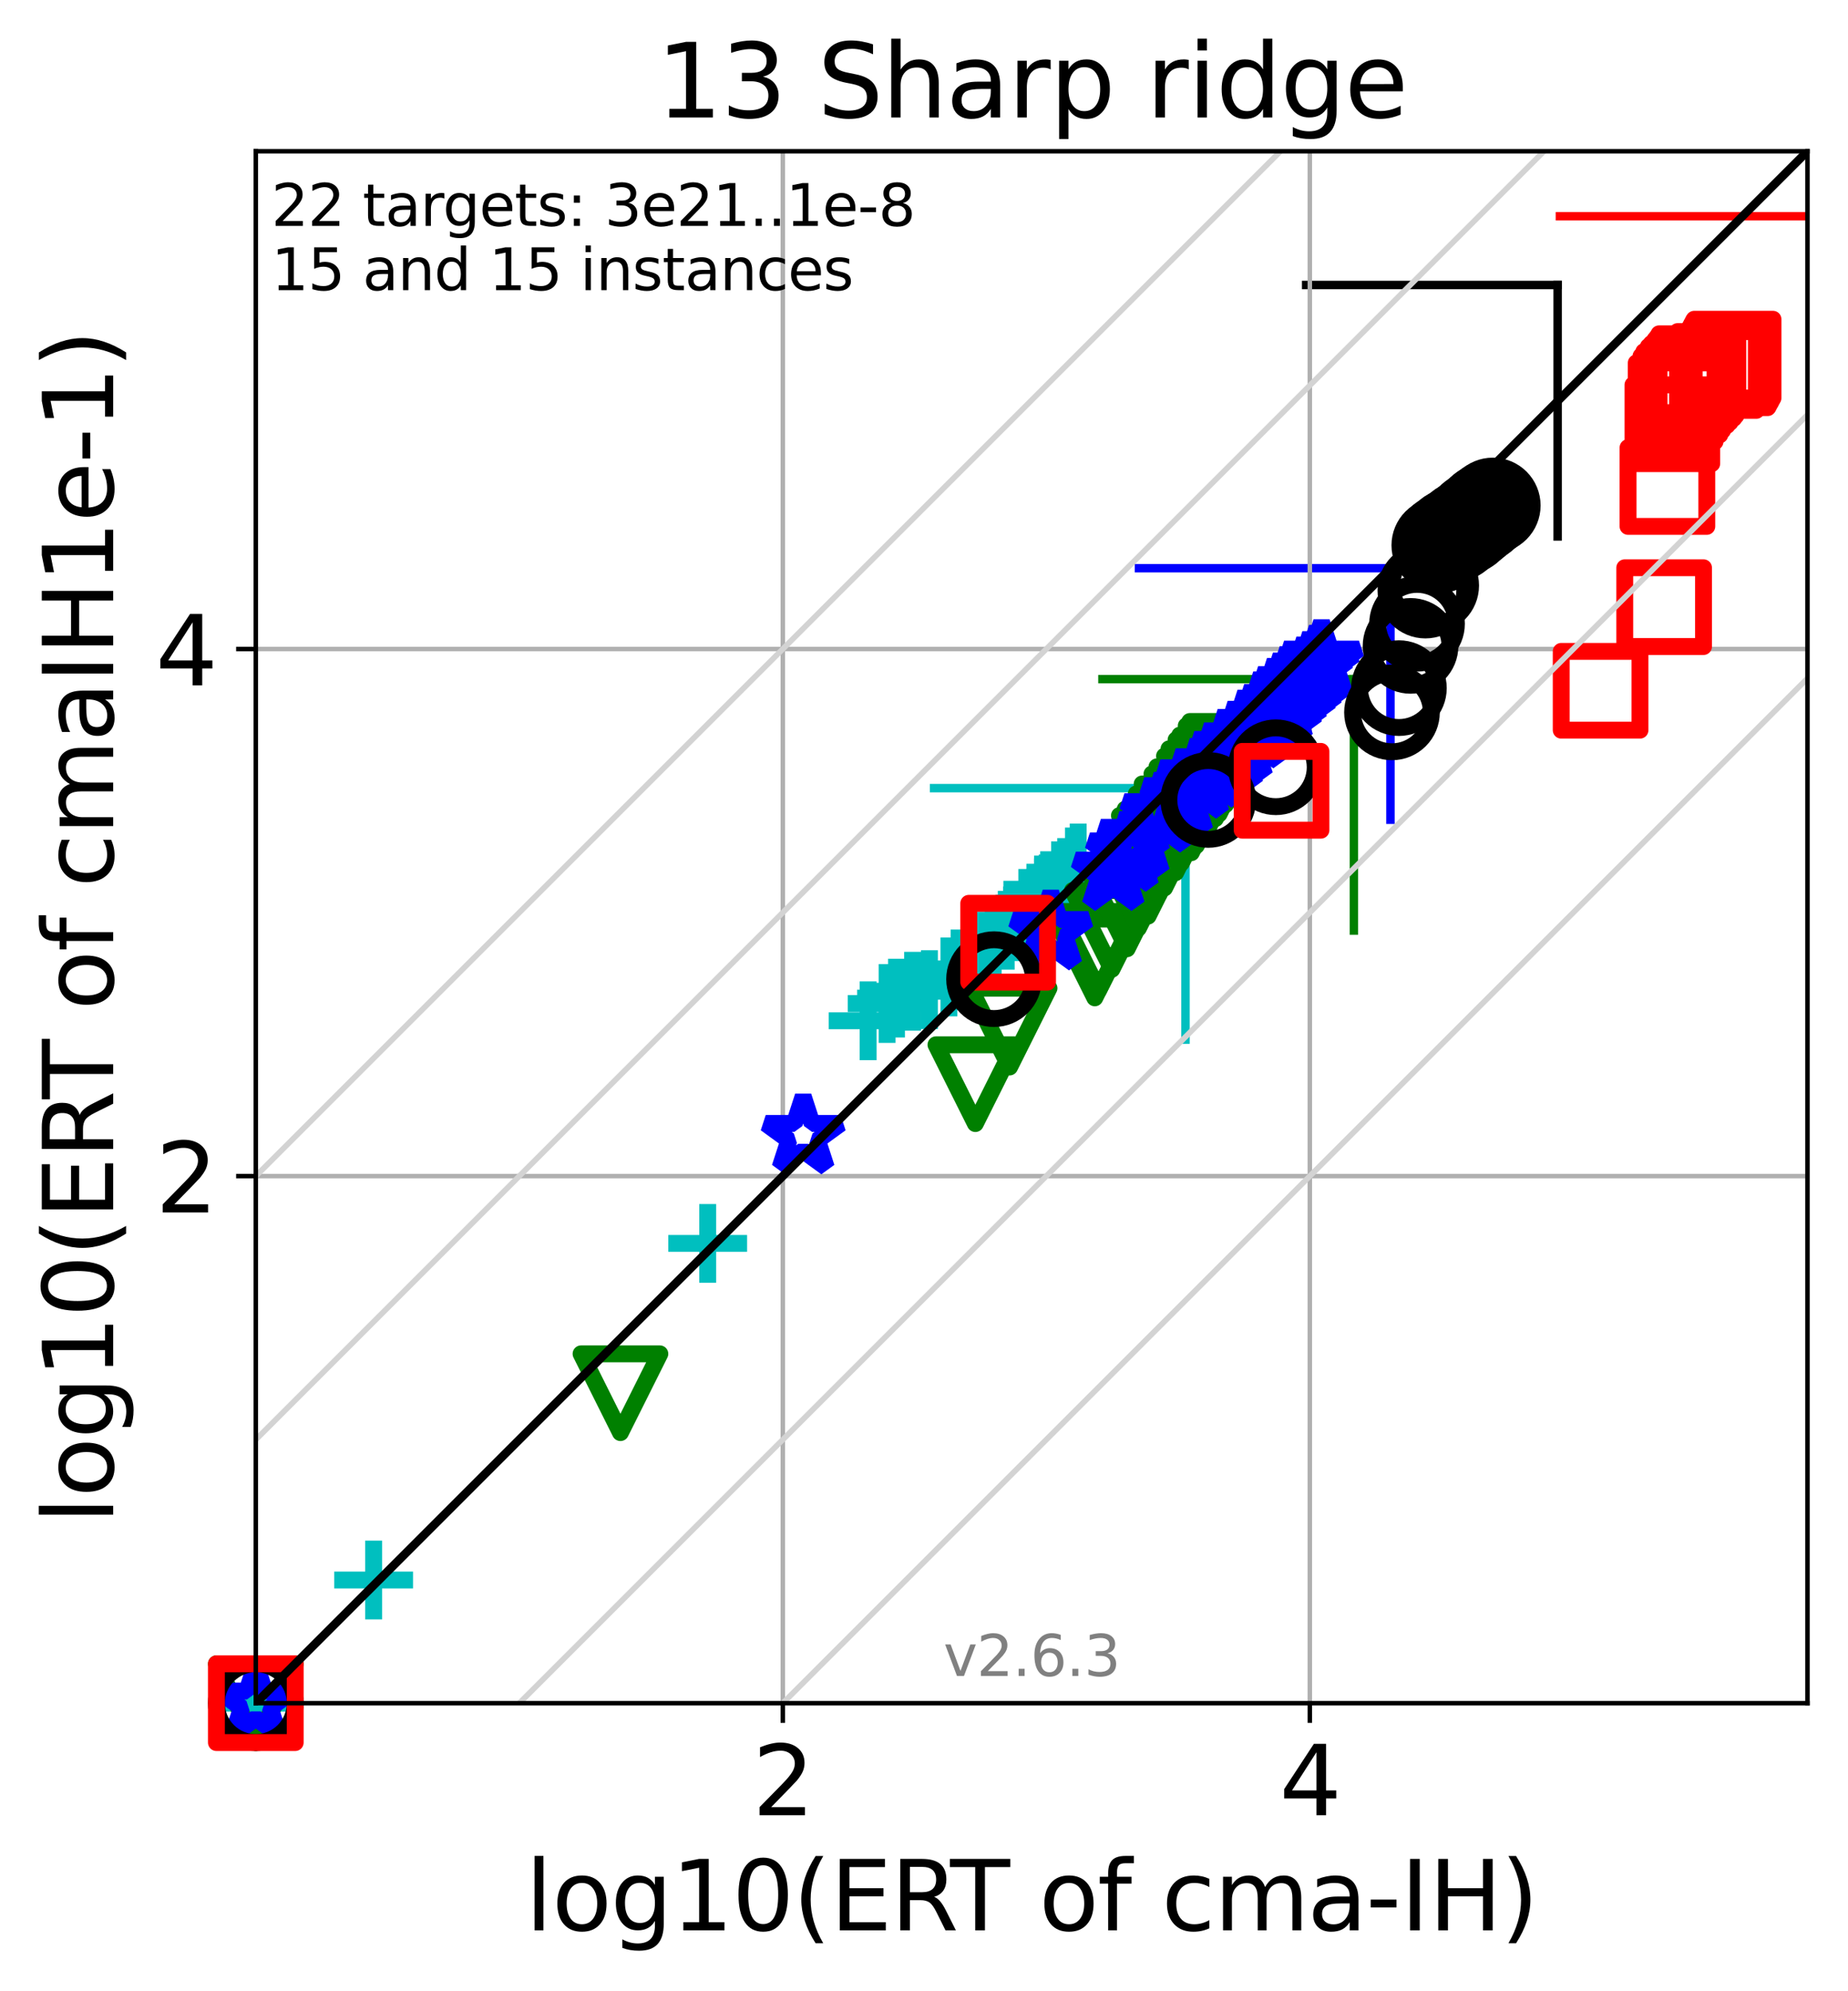 <?xml version="1.0" encoding="utf-8" standalone="no"?>
<!DOCTYPE svg PUBLIC "-//W3C//DTD SVG 1.1//EN"
  "http://www.w3.org/Graphics/SVG/1.1/DTD/svg11.dtd">
<svg height="353.783pt" version="1.1" viewBox="0 0 328.469 353.783" width="328.469pt" xmlns="http://www.w3.org/2000/svg" xmlns:xlink="http://www.w3.org/1999/xlink">
 <defs>
  <style type="text/css">*{stroke-linecap:butt;stroke-linejoin:round;}</style>
 </defs>
 <g id="figure_1">
  <g id="patch_1">
   <path d="M 0 353.783 
L 328.469 353.783 
L 328.469 0 
L 0 0 
z
" style="fill:#ffffff;"/>
  </g>
  <g id="axes_1">
   <g id="patch_2">
    <path d="M 45.469 302.677 
L 321.269 302.677 
L 321.269 26.877 
L 45.469 26.877 
z
" style="fill:#ffffff;"/>
   </g>
   <g id="line2d_1">
    <path clip-path="url(#paab6f1c6cb)" d="M 210.713 184.755 
L 210.713 140.062 
" style="fill:none;stroke:#00bfbf;stroke-linecap:square;stroke-width:1.5;"/>
   </g>
   <g id="line2d_2">
    <path clip-path="url(#paab6f1c6cb)" d="M 166.02 140.062 
L 210.713 140.062 
" style="fill:none;stroke:#00bfbf;stroke-linecap:square;stroke-width:1.5;"/>
   </g>
   <g id="line2d_3">
    <path clip-path="url(#paab6f1c6cb)" d="M 240.642 165.38 
L 240.642 120.687 
" style="fill:none;stroke:#008000;stroke-linecap:square;stroke-width:1.5;"/>
   </g>
   <g id="line2d_4">
    <path clip-path="url(#paab6f1c6cb)" d="M 195.949 120.687 
L 240.642 120.687 
" style="fill:none;stroke:#008000;stroke-linecap:square;stroke-width:1.5;"/>
   </g>
   <g id="line2d_5">
    <path clip-path="url(#paab6f1c6cb)" d="M 247.142 145.676 
L 247.142 100.983 
" style="fill:none;stroke:#0000ff;stroke-linecap:square;stroke-width:1.5;"/>
   </g>
   <g id="line2d_6">
    <path clip-path="url(#paab6f1c6cb)" d="M 202.449 100.983 
L 247.142 100.983 
" style="fill:none;stroke:#0000ff;stroke-linecap:square;stroke-width:1.5;"/>
   </g>
   <g id="line2d_7">
    <path clip-path="url(#paab6f1c6cb)" d="M 276.856 95.338 
L 276.856 50.645 
" style="fill:none;stroke:#000000;stroke-linecap:square;stroke-width:1.5;"/>
   </g>
   <g id="line2d_8">
    <path clip-path="url(#paab6f1c6cb)" d="M 232.163 50.645 
L 276.856 50.645 
" style="fill:none;stroke:#000000;stroke-linecap:square;stroke-width:1.5;"/>
   </g>
   <g id="line2d_9">
    <path clip-path="url(#paab6f1c6cb)" d="M 321.955 83.125 
L 321.955 38.432 
" style="fill:none;stroke:#ff0000;stroke-linecap:square;stroke-width:1.5;"/>
   </g>
   <g id="line2d_10">
    <path clip-path="url(#paab6f1c6cb)" d="M 277.262 38.432 
L 321.955 38.432 
" style="fill:none;stroke:#ff0000;stroke-linecap:square;stroke-width:1.5;"/>
   </g>
   <g id="matplotlib.axis_1">
    <g id="xtick_1">
     <g id="line2d_11">
      <path clip-path="url(#paab6f1c6cb)" d="M 139.141 302.677 
L 139.141 26.877 
" style="fill:none;stroke:#b0b0b0;stroke-linecap:square;stroke-width:0.8;"/>
     </g>
     <g id="line2d_12">
      <defs>
       <path d="M 0 0 
L 0 3.5 
" id="m8b2e1ff576" style="stroke:#000000;stroke-width:0.8;"/>
      </defs>
      <g>
       <use style="stroke:#000000;stroke-width:0.8;" x="139.141" xlink:href="#m8b2e1ff576" y="302.677"/>
      </g>
     </g>
     <g id="text_1">
      <!-- 2 -->
      <g transform="translate(133.733 322.595)scale(0.17 -0.17)">
       <defs>
        <path d="M 1228 531 
L 3431 531 
L 3431 0 
L 469 0 
L 469 531 
Q 828 903 1448 1529 
Q 2069 2156 2228 2338 
Q 2531 2678 2651 2914 
Q 2772 3150 2772 3378 
Q 2772 3750 2511 3984 
Q 2250 4219 1831 4219 
Q 1534 4219 1204 4116 
Q 875 4013 500 3803 
L 500 4441 
Q 881 4594 1212 4672 
Q 1544 4750 1819 4750 
Q 2544 4750 2975 4387 
Q 3406 4025 3406 3419 
Q 3406 3131 3298 2873 
Q 3191 2616 2906 2266 
Q 2828 2175 2409 1742 
Q 1991 1309 1228 531 
z
" id="DejaVuSans-32" transform="scale(0.016)"/>
       </defs>
       <use xlink:href="#DejaVuSans-32"/>
      </g>
     </g>
    </g>
    <g id="xtick_2">
     <g id="line2d_13">
      <path clip-path="url(#paab6f1c6cb)" d="M 232.813 302.677 
L 232.813 26.877 
" style="fill:none;stroke:#b0b0b0;stroke-linecap:square;stroke-width:0.8;"/>
     </g>
     <g id="line2d_14">
      <g>
       <use style="stroke:#000000;stroke-width:0.8;" x="232.813" xlink:href="#m8b2e1ff576" y="302.677"/>
      </g>
     </g>
     <g id="text_2">
      <!-- 4 -->
      <g transform="translate(227.405 322.595)scale(0.17 -0.17)">
       <defs>
        <path d="M 2419 4116 
L 825 1625 
L 2419 1625 
L 2419 4116 
z
M 2253 4666 
L 3047 4666 
L 3047 1625 
L 3713 1625 
L 3713 1100 
L 3047 1100 
L 3047 0 
L 2419 0 
L 2419 1100 
L 313 1100 
L 313 1709 
L 2253 4666 
z
" id="DejaVuSans-34" transform="scale(0.016)"/>
       </defs>
       <use xlink:href="#DejaVuSans-34"/>
      </g>
     </g>
    </g>
    <g id="text_3">
     <!-- log10(ERT of cma-IH) -->
     <g transform="translate(93.385 343.047)scale(0.17 -0.17)">
      <defs>
       <path d="M 603 4863 
L 1178 4863 
L 1178 0 
L 603 0 
L 603 4863 
z
" id="DejaVuSans-6c" transform="scale(0.016)"/>
       <path d="M 1959 3097 
Q 1497 3097 1228 2736 
Q 959 2375 959 1747 
Q 959 1119 1226 758 
Q 1494 397 1959 397 
Q 2419 397 2687 759 
Q 2956 1122 2956 1747 
Q 2956 2369 2687 2733 
Q 2419 3097 1959 3097 
z
M 1959 3584 
Q 2709 3584 3137 3096 
Q 3566 2609 3566 1747 
Q 3566 888 3137 398 
Q 2709 -91 1959 -91 
Q 1206 -91 779 398 
Q 353 888 353 1747 
Q 353 2609 779 3096 
Q 1206 3584 1959 3584 
z
" id="DejaVuSans-6f" transform="scale(0.016)"/>
       <path d="M 2906 1791 
Q 2906 2416 2648 2759 
Q 2391 3103 1925 3103 
Q 1463 3103 1205 2759 
Q 947 2416 947 1791 
Q 947 1169 1205 825 
Q 1463 481 1925 481 
Q 2391 481 2648 825 
Q 2906 1169 2906 1791 
z
M 3481 434 
Q 3481 -459 3084 -895 
Q 2688 -1331 1869 -1331 
Q 1566 -1331 1297 -1286 
Q 1028 -1241 775 -1147 
L 775 -588 
Q 1028 -725 1275 -790 
Q 1522 -856 1778 -856 
Q 2344 -856 2625 -561 
Q 2906 -266 2906 331 
L 2906 616 
Q 2728 306 2450 153 
Q 2172 0 1784 0 
Q 1141 0 747 490 
Q 353 981 353 1791 
Q 353 2603 747 3093 
Q 1141 3584 1784 3584 
Q 2172 3584 2450 3431 
Q 2728 3278 2906 2969 
L 2906 3500 
L 3481 3500 
L 3481 434 
z
" id="DejaVuSans-67" transform="scale(0.016)"/>
       <path d="M 794 531 
L 1825 531 
L 1825 4091 
L 703 3866 
L 703 4441 
L 1819 4666 
L 2450 4666 
L 2450 531 
L 3481 531 
L 3481 0 
L 794 0 
L 794 531 
z
" id="DejaVuSans-31" transform="scale(0.016)"/>
       <path d="M 2034 4250 
Q 1547 4250 1301 3770 
Q 1056 3291 1056 2328 
Q 1056 1369 1301 889 
Q 1547 409 2034 409 
Q 2525 409 2770 889 
Q 3016 1369 3016 2328 
Q 3016 3291 2770 3770 
Q 2525 4250 2034 4250 
z
M 2034 4750 
Q 2819 4750 3233 4129 
Q 3647 3509 3647 2328 
Q 3647 1150 3233 529 
Q 2819 -91 2034 -91 
Q 1250 -91 836 529 
Q 422 1150 422 2328 
Q 422 3509 836 4129 
Q 1250 4750 2034 4750 
z
" id="DejaVuSans-30" transform="scale(0.016)"/>
       <path d="M 1984 4856 
Q 1566 4138 1362 3434 
Q 1159 2731 1159 2009 
Q 1159 1288 1364 580 
Q 1569 -128 1984 -844 
L 1484 -844 
Q 1016 -109 783 600 
Q 550 1309 550 2009 
Q 550 2706 781 3412 
Q 1013 4119 1484 4856 
L 1984 4856 
z
" id="DejaVuSans-28" transform="scale(0.016)"/>
       <path d="M 628 4666 
L 3578 4666 
L 3578 4134 
L 1259 4134 
L 1259 2753 
L 3481 2753 
L 3481 2222 
L 1259 2222 
L 1259 531 
L 3634 531 
L 3634 0 
L 628 0 
L 628 4666 
z
" id="DejaVuSans-45" transform="scale(0.016)"/>
       <path d="M 2841 2188 
Q 3044 2119 3236 1894 
Q 3428 1669 3622 1275 
L 4263 0 
L 3584 0 
L 2988 1197 
Q 2756 1666 2539 1819 
Q 2322 1972 1947 1972 
L 1259 1972 
L 1259 0 
L 628 0 
L 628 4666 
L 2053 4666 
Q 2853 4666 3247 4331 
Q 3641 3997 3641 3322 
Q 3641 2881 3436 2590 
Q 3231 2300 2841 2188 
z
M 1259 4147 
L 1259 2491 
L 2053 2491 
Q 2509 2491 2742 2702 
Q 2975 2913 2975 3322 
Q 2975 3731 2742 3939 
Q 2509 4147 2053 4147 
L 1259 4147 
z
" id="DejaVuSans-52" transform="scale(0.016)"/>
       <path d="M -19 4666 
L 3928 4666 
L 3928 4134 
L 2272 4134 
L 2272 0 
L 1638 0 
L 1638 4134 
L -19 4134 
L -19 4666 
z
" id="DejaVuSans-54" transform="scale(0.016)"/>
       <path id="DejaVuSans-20" transform="scale(0.016)"/>
       <path d="M 2375 4863 
L 2375 4384 
L 1825 4384 
Q 1516 4384 1395 4259 
Q 1275 4134 1275 3809 
L 1275 3500 
L 2222 3500 
L 2222 3053 
L 1275 3053 
L 1275 0 
L 697 0 
L 697 3053 
L 147 3053 
L 147 3500 
L 697 3500 
L 697 3744 
Q 697 4328 969 4595 
Q 1241 4863 1831 4863 
L 2375 4863 
z
" id="DejaVuSans-66" transform="scale(0.016)"/>
       <path d="M 3122 3366 
L 3122 2828 
Q 2878 2963 2633 3030 
Q 2388 3097 2138 3097 
Q 1578 3097 1268 2742 
Q 959 2388 959 1747 
Q 959 1106 1268 751 
Q 1578 397 2138 397 
Q 2388 397 2633 464 
Q 2878 531 3122 666 
L 3122 134 
Q 2881 22 2623 -34 
Q 2366 -91 2075 -91 
Q 1284 -91 818 406 
Q 353 903 353 1747 
Q 353 2603 823 3093 
Q 1294 3584 2113 3584 
Q 2378 3584 2631 3529 
Q 2884 3475 3122 3366 
z
" id="DejaVuSans-63" transform="scale(0.016)"/>
       <path d="M 3328 2828 
Q 3544 3216 3844 3400 
Q 4144 3584 4550 3584 
Q 5097 3584 5394 3201 
Q 5691 2819 5691 2113 
L 5691 0 
L 5113 0 
L 5113 2094 
Q 5113 2597 4934 2840 
Q 4756 3084 4391 3084 
Q 3944 3084 3684 2787 
Q 3425 2491 3425 1978 
L 3425 0 
L 2847 0 
L 2847 2094 
Q 2847 2600 2669 2842 
Q 2491 3084 2119 3084 
Q 1678 3084 1418 2786 
Q 1159 2488 1159 1978 
L 1159 0 
L 581 0 
L 581 3500 
L 1159 3500 
L 1159 2956 
Q 1356 3278 1631 3431 
Q 1906 3584 2284 3584 
Q 2666 3584 2933 3390 
Q 3200 3197 3328 2828 
z
" id="DejaVuSans-6d" transform="scale(0.016)"/>
       <path d="M 2194 1759 
Q 1497 1759 1228 1600 
Q 959 1441 959 1056 
Q 959 750 1161 570 
Q 1363 391 1709 391 
Q 2188 391 2477 730 
Q 2766 1069 2766 1631 
L 2766 1759 
L 2194 1759 
z
M 3341 1997 
L 3341 0 
L 2766 0 
L 2766 531 
Q 2569 213 2275 61 
Q 1981 -91 1556 -91 
Q 1019 -91 701 211 
Q 384 513 384 1019 
Q 384 1609 779 1909 
Q 1175 2209 1959 2209 
L 2766 2209 
L 2766 2266 
Q 2766 2663 2505 2880 
Q 2244 3097 1772 3097 
Q 1472 3097 1187 3025 
Q 903 2953 641 2809 
L 641 3341 
Q 956 3463 1253 3523 
Q 1550 3584 1831 3584 
Q 2591 3584 2966 3190 
Q 3341 2797 3341 1997 
z
" id="DejaVuSans-61" transform="scale(0.016)"/>
       <path d="M 313 2009 
L 1997 2009 
L 1997 1497 
L 313 1497 
L 313 2009 
z
" id="DejaVuSans-2d" transform="scale(0.016)"/>
       <path d="M 628 4666 
L 1259 4666 
L 1259 0 
L 628 0 
L 628 4666 
z
" id="DejaVuSans-49" transform="scale(0.016)"/>
       <path d="M 628 4666 
L 1259 4666 
L 1259 2753 
L 3553 2753 
L 3553 4666 
L 4184 4666 
L 4184 0 
L 3553 0 
L 3553 2222 
L 1259 2222 
L 1259 0 
L 628 0 
L 628 4666 
z
" id="DejaVuSans-48" transform="scale(0.016)"/>
       <path d="M 513 4856 
L 1013 4856 
Q 1481 4119 1714 3412 
Q 1947 2706 1947 2009 
Q 1947 1309 1714 600 
Q 1481 -109 1013 -844 
L 513 -844 
Q 928 -128 1133 580 
Q 1338 1288 1338 2009 
Q 1338 2731 1133 3434 
Q 928 4138 513 4856 
z
" id="DejaVuSans-29" transform="scale(0.016)"/>
      </defs>
      <use xlink:href="#DejaVuSans-6c"/>
      <use x="27.783" xlink:href="#DejaVuSans-6f"/>
      <use x="88.965" xlink:href="#DejaVuSans-67"/>
      <use x="152.441" xlink:href="#DejaVuSans-31"/>
      <use x="216.064" xlink:href="#DejaVuSans-30"/>
      <use x="279.688" xlink:href="#DejaVuSans-28"/>
      <use x="318.701" xlink:href="#DejaVuSans-45"/>
      <use x="381.885" xlink:href="#DejaVuSans-52"/>
      <use x="444.117" xlink:href="#DejaVuSans-54"/>
      <use x="505.201" xlink:href="#DejaVuSans-20"/>
      <use x="536.988" xlink:href="#DejaVuSans-6f"/>
      <use x="598.17" xlink:href="#DejaVuSans-66"/>
      <use x="633.375" xlink:href="#DejaVuSans-20"/>
      <use x="665.162" xlink:href="#DejaVuSans-63"/>
      <use x="720.143" xlink:href="#DejaVuSans-6d"/>
      <use x="817.555" xlink:href="#DejaVuSans-61"/>
      <use x="878.834" xlink:href="#DejaVuSans-2d"/>
      <use x="914.918" xlink:href="#DejaVuSans-49"/>
      <use x="944.41" xlink:href="#DejaVuSans-48"/>
      <use x="1019.605" xlink:href="#DejaVuSans-29"/>
     </g>
    </g>
   </g>
   <g id="matplotlib.axis_2">
    <g id="ytick_1">
     <g id="line2d_15">
      <path clip-path="url(#paab6f1c6cb)" d="M 45.469 209.005 
L 321.269 209.005 
" style="fill:none;stroke:#b0b0b0;stroke-linecap:square;stroke-width:0.8;"/>
     </g>
     <g id="line2d_16">
      <defs>
       <path d="M 0 0 
L -3.5 0 
" id="m84240683ab" style="stroke:#000000;stroke-width:0.8;"/>
      </defs>
      <g>
       <use style="stroke:#000000;stroke-width:0.8;" x="45.469" xlink:href="#m84240683ab" y="209.005"/>
      </g>
     </g>
     <g id="text_4">
      <!-- 2 -->
      <g transform="translate(27.653 215.464)scale(0.17 -0.17)">
       <use xlink:href="#DejaVuSans-32"/>
      </g>
     </g>
    </g>
    <g id="ytick_2">
     <g id="line2d_17">
      <path clip-path="url(#paab6f1c6cb)" d="M 45.469 115.334 
L 321.269 115.334 
" style="fill:none;stroke:#b0b0b0;stroke-linecap:square;stroke-width:0.8;"/>
     </g>
     <g id="line2d_18">
      <g>
       <use style="stroke:#000000;stroke-width:0.8;" x="45.469" xlink:href="#m84240683ab" y="115.334"/>
      </g>
     </g>
     <g id="text_5">
      <!-- 4 -->
      <g transform="translate(27.653 121.792)scale(0.17 -0.17)">
       <use xlink:href="#DejaVuSans-34"/>
      </g>
     </g>
    </g>
    <g id="text_6">
     <!-- log10(ERT of cmaIH1e-1) -->
     <g transform="translate(20.117 270.808)rotate(-90)scale(0.17 -0.17)">
      <defs>
       <path d="M 3597 1894 
L 3597 1613 
L 953 1613 
Q 991 1019 1311 708 
Q 1631 397 2203 397 
Q 2534 397 2845 478 
Q 3156 559 3463 722 
L 3463 178 
Q 3153 47 2828 -22 
Q 2503 -91 2169 -91 
Q 1331 -91 842 396 
Q 353 884 353 1716 
Q 353 2575 817 3079 
Q 1281 3584 2069 3584 
Q 2775 3584 3186 3129 
Q 3597 2675 3597 1894 
z
M 3022 2063 
Q 3016 2534 2758 2815 
Q 2500 3097 2075 3097 
Q 1594 3097 1305 2825 
Q 1016 2553 972 2059 
L 3022 2063 
z
" id="DejaVuSans-65" transform="scale(0.016)"/>
      </defs>
      <use xlink:href="#DejaVuSans-6c"/>
      <use x="27.783" xlink:href="#DejaVuSans-6f"/>
      <use x="88.965" xlink:href="#DejaVuSans-67"/>
      <use x="152.441" xlink:href="#DejaVuSans-31"/>
      <use x="216.064" xlink:href="#DejaVuSans-30"/>
      <use x="279.688" xlink:href="#DejaVuSans-28"/>
      <use x="318.701" xlink:href="#DejaVuSans-45"/>
      <use x="381.885" xlink:href="#DejaVuSans-52"/>
      <use x="444.117" xlink:href="#DejaVuSans-54"/>
      <use x="505.201" xlink:href="#DejaVuSans-20"/>
      <use x="536.988" xlink:href="#DejaVuSans-6f"/>
      <use x="598.17" xlink:href="#DejaVuSans-66"/>
      <use x="633.375" xlink:href="#DejaVuSans-20"/>
      <use x="665.162" xlink:href="#DejaVuSans-63"/>
      <use x="720.143" xlink:href="#DejaVuSans-6d"/>
      <use x="817.555" xlink:href="#DejaVuSans-61"/>
      <use x="878.834" xlink:href="#DejaVuSans-49"/>
      <use x="908.326" xlink:href="#DejaVuSans-48"/>
      <use x="983.521" xlink:href="#DejaVuSans-31"/>
      <use x="1047.145" xlink:href="#DejaVuSans-65"/>
      <use x="1108.668" xlink:href="#DejaVuSans-2d"/>
      <use x="1144.752" xlink:href="#DejaVuSans-31"/>
      <use x="1208.375" xlink:href="#DejaVuSans-29"/>
     </g>
    </g>
   </g>
   <g id="line2d_19">
    <defs>
     <path d="M -7 0 
L 7 0 
M 0 7 
L 0 -7 
" id="mc65f9c6d93" style="stroke:#00bfbf;stroke-width:3;"/>
    </defs>
    <g>
     <use style="fill-opacity:0;stroke:#00bfbf;stroke-width:3;" x="45.469" xlink:href="#mc65f9c6d93" y="302.677"/>
     <use style="fill-opacity:0;stroke:#00bfbf;stroke-width:3;" x="66.412" xlink:href="#mc65f9c6d93" y="280.788"/>
     <use style="fill-opacity:0;stroke:#00bfbf;stroke-width:3;" x="125.787" xlink:href="#mc65f9c6d93" y="220.969"/>
     <use style="fill-opacity:0;stroke:#00bfbf;stroke-width:3;" x="154.303" xlink:href="#mc65f9c6d93" y="181.406"/>
     <use style="fill-opacity:0;stroke:#00bfbf;stroke-width:3;" x="157.675" xlink:href="#mc65f9c6d93" y="178.339"/>
     <use style="fill-opacity:0;stroke:#00bfbf;stroke-width:3;" x="159.349" xlink:href="#mc65f9c6d93" y="177.38"/>
     <use style="fill-opacity:0;stroke:#00bfbf;stroke-width:3;" x="162.207" xlink:href="#mc65f9c6d93" y="176.16"/>
     <use style="fill-opacity:0;stroke:#00bfbf;stroke-width:3;" x="165.2" xlink:href="#mc65f9c6d93" y="175.871"/>
     <use style="fill-opacity:0;stroke:#00bfbf;stroke-width:3;" x="168.664" xlink:href="#mc65f9c6d93" y="173.61"/>
     <use style="fill-opacity:0;stroke:#00bfbf;stroke-width:3;" x="170.474" xlink:href="#mc65f9c6d93" y="172.188"/>
     <use style="fill-opacity:0;stroke:#00bfbf;stroke-width:3;" x="174.838" xlink:href="#mc65f9c6d93" y="169.287"/>
     <use style="fill-opacity:0;stroke:#00bfbf;stroke-width:3;" x="176.533" xlink:href="#mc65f9c6d93" y="167.761"/>
     <use style="fill-opacity:0;stroke:#00bfbf;stroke-width:3;" x="178.849" xlink:href="#mc65f9c6d93" y="165.315"/>
     <use style="fill-opacity:0;stroke:#00bfbf;stroke-width:3;" x="179.847" xlink:href="#mc65f9c6d93" y="163.534"/>
     <use style="fill-opacity:0;stroke:#00bfbf;stroke-width:3;" x="182.504" xlink:href="#mc65f9c6d93" y="161.437"/>
     <use style="fill-opacity:0;stroke:#00bfbf;stroke-width:3;" x="183.937" xlink:href="#mc65f9c6d93" y="160.505"/>
     <use style="fill-opacity:0;stroke:#00bfbf;stroke-width:3;" x="185.298" xlink:href="#mc65f9c6d93" y="159.051"/>
     <use style="fill-opacity:0;stroke:#00bfbf;stroke-width:3;" x="186.39" xlink:href="#mc65f9c6d93" y="158.283"/>
     <use style="fill-opacity:0;stroke:#00bfbf;stroke-width:3;" x="188.336" xlink:href="#mc65f9c6d93" y="156.53"/>
     <use style="fill-opacity:0;stroke:#00bfbf;stroke-width:3;" x="189.416" xlink:href="#mc65f9c6d93" y="155.938"/>
     <use style="fill-opacity:0;stroke:#00bfbf;stroke-width:3;" x="190.792" xlink:href="#mc65f9c6d93" y="154.063"/>
     <use style="fill-opacity:0;stroke:#00bfbf;stroke-width:3;" x="191.641" xlink:href="#mc65f9c6d93" y="153.353"/>
    </g>
   </g>
   <g id="line2d_20">
    <defs>
     <path d="M -0 7 
L 7 -7 
L -7 -7 
z
" id="mb32fcd073c" style="stroke:#008000;stroke-linejoin:miter;stroke-width:3;"/>
    </defs>
    <g>
     <use style="fill-opacity:0;stroke:#008000;stroke-linejoin:miter;stroke-width:3;" x="45.469" xlink:href="#mb32fcd073c" y="302.677"/>
     <use style="fill-opacity:0;stroke:#008000;stroke-linejoin:miter;stroke-width:3;" x="110.281" xlink:href="#mb32fcd073c" y="247.594"/>
     <use style="fill-opacity:0;stroke:#008000;stroke-linejoin:miter;stroke-width:3;" x="173.363" xlink:href="#mb32fcd073c" y="192.674"/>
     <use style="fill-opacity:0;stroke:#008000;stroke-linejoin:miter;stroke-width:3;" x="179.451" xlink:href="#mb32fcd073c" y="182.618"/>
     <use style="fill-opacity:0;stroke:#008000;stroke-linejoin:miter;stroke-width:3;" x="194.592" xlink:href="#mb32fcd073c" y="170.332"/>
     <use style="fill-opacity:0;stroke:#008000;stroke-linejoin:miter;stroke-width:3;" x="195.267" xlink:href="#mb32fcd073c" y="168.984"/>
     <use style="fill-opacity:0;stroke:#008000;stroke-linejoin:miter;stroke-width:3;" x="197.629" xlink:href="#mb32fcd073c" y="165.261"/>
     <use style="fill-opacity:0;stroke:#008000;stroke-linejoin:miter;stroke-width:3;" x="200.342" xlink:href="#mb32fcd073c" y="161.605"/>
     <use style="fill-opacity:0;stroke:#008000;stroke-linejoin:miter;stroke-width:3;" x="202.342" xlink:href="#mb32fcd073c" y="157.952"/>
     <use style="fill-opacity:0;stroke:#008000;stroke-linejoin:miter;stroke-width:3;" x="204.067" xlink:href="#mb32fcd073c" y="155.805"/>
     <use style="fill-opacity:0;stroke:#008000;stroke-linejoin:miter;stroke-width:3;" x="205.972" xlink:href="#mb32fcd073c" y="151.937"/>
     <use style="fill-opacity:0;stroke:#008000;stroke-linejoin:miter;stroke-width:3;" x="206.989" xlink:href="#mb32fcd073c" y="150.807"/>
     <use style="fill-opacity:0;stroke:#008000;stroke-linejoin:miter;stroke-width:3;" x="208.958" xlink:href="#mb32fcd073c" y="148.092"/>
     <use style="fill-opacity:0;stroke:#008000;stroke-linejoin:miter;stroke-width:3;" x="210.009" xlink:href="#mb32fcd073c" y="146.321"/>
     <use style="fill-opacity:0;stroke:#008000;stroke-linejoin:miter;stroke-width:3;" x="211.755" xlink:href="#mb32fcd073c" y="144.536"/>
     <use style="fill-opacity:0;stroke:#008000;stroke-linejoin:miter;stroke-width:3;" x="212.644" xlink:href="#mb32fcd073c" y="143.271"/>
     <use style="fill-opacity:0;stroke:#008000;stroke-linejoin:miter;stroke-width:3;" x="213.985" xlink:href="#mb32fcd073c" y="141.365"/>
     <use style="fill-opacity:0;stroke:#008000;stroke-linejoin:miter;stroke-width:3;" x="214.78" xlink:href="#mb32fcd073c" y="140.08"/>
     <use style="fill-opacity:0;stroke:#008000;stroke-linejoin:miter;stroke-width:3;" x="216.036" xlink:href="#mb32fcd073c" y="138.479"/>
     <use style="fill-opacity:0;stroke:#008000;stroke-linejoin:miter;stroke-width:3;" x="216.695" xlink:href="#mb32fcd073c" y="137.649"/>
     <use style="fill-opacity:0;stroke:#008000;stroke-linejoin:miter;stroke-width:3;" x="217.845" xlink:href="#mb32fcd073c" y="135.991"/>
     <use style="fill-opacity:0;stroke:#008000;stroke-linejoin:miter;stroke-width:3;" x="218.479" xlink:href="#mb32fcd073c" y="135.221"/>
    </g>
   </g>
   <g id="line2d_21">
    <defs>
     <path d="M 0 -7 
L -1.572 -2.163 
L -6.657 -2.163 
L -2.543 0.826 
L -4.114 5.663 
L -0 2.674 
L 4.114 5.663 
L 2.543 0.826 
L 6.657 -2.163 
L 1.572 -2.163 
z
" id="me532061927" style="stroke:#0000ff;stroke-linejoin:bevel;stroke-width:3;"/>
    </defs>
    <g>
     <use style="fill-opacity:0;stroke:#0000ff;stroke-linejoin:bevel;stroke-width:3;" x="45.469" xlink:href="#me532061927" y="302.677"/>
     <use style="fill-opacity:0;stroke:#0000ff;stroke-linejoin:bevel;stroke-width:3;" x="142.759" xlink:href="#me532061927" y="201.816"/>
     <use style="fill-opacity:0;stroke:#0000ff;stroke-linejoin:bevel;stroke-width:3;" x="186.767" xlink:href="#me532061927" y="165.576"/>
     <use style="fill-opacity:0;stroke:#0000ff;stroke-linejoin:bevel;stroke-width:3;" x="197.885" xlink:href="#me532061927" y="155.017"/>
     <use style="fill-opacity:0;stroke:#0000ff;stroke-linejoin:bevel;stroke-width:3;" x="200.394" xlink:href="#me532061927" y="151.602"/>
     <use style="fill-opacity:0;stroke:#0000ff;stroke-linejoin:bevel;stroke-width:3;" x="202.334" xlink:href="#me532061927" y="149.184"/>
     <use style="fill-opacity:0;stroke:#0000ff;stroke-linejoin:bevel;stroke-width:3;" x="206.52" xlink:href="#me532061927" y="144.637"/>
     <use style="fill-opacity:0;stroke:#0000ff;stroke-linejoin:bevel;stroke-width:3;" x="210.054" xlink:href="#me532061927" y="141.789"/>
     <use style="fill-opacity:0;stroke:#0000ff;stroke-linejoin:bevel;stroke-width:3;" x="212.914" xlink:href="#me532061927" y="138.617"/>
     <use style="fill-opacity:0;stroke:#0000ff;stroke-linejoin:bevel;stroke-width:3;" x="215.631" xlink:href="#me532061927" y="136.646"/>
     <use style="fill-opacity:0;stroke:#0000ff;stroke-linejoin:bevel;stroke-width:3;" x="218.945" xlink:href="#me532061927" y="133.56"/>
     <use style="fill-opacity:0;stroke:#0000ff;stroke-linejoin:bevel;stroke-width:3;" x="220.672" xlink:href="#me532061927" y="132.058"/>
     <use style="fill-opacity:0;stroke:#0000ff;stroke-linejoin:bevel;stroke-width:3;" x="223.088" xlink:href="#me532061927" y="129.667"/>
     <use style="fill-opacity:0;stroke:#0000ff;stroke-linejoin:bevel;stroke-width:3;" x="224.867" xlink:href="#me532061927" y="128.206"/>
     <use style="fill-opacity:0;stroke:#0000ff;stroke-linejoin:bevel;stroke-width:3;" x="226.621" xlink:href="#me532061927" y="126.234"/>
     <use style="fill-opacity:0;stroke:#0000ff;stroke-linejoin:bevel;stroke-width:3;" x="227.804" xlink:href="#me532061927" y="125.232"/>
     <use style="fill-opacity:0;stroke:#0000ff;stroke-linejoin:bevel;stroke-width:3;" x="229.41" xlink:href="#me532061927" y="122.993"/>
     <use style="fill-opacity:0;stroke:#0000ff;stroke-linejoin:bevel;stroke-width:3;" x="230.28" xlink:href="#me532061927" y="122.053"/>
     <use style="fill-opacity:0;stroke:#0000ff;stroke-linejoin:bevel;stroke-width:3;" x="231.855" xlink:href="#me532061927" y="120.6"/>
     <use style="fill-opacity:0;stroke:#0000ff;stroke-linejoin:bevel;stroke-width:3;" x="232.916" xlink:href="#me532061927" y="119.627"/>
     <use style="fill-opacity:0;stroke:#0000ff;stroke-linejoin:bevel;stroke-width:3;" x="234.107" xlink:href="#me532061927" y="118.508"/>
     <use style="fill-opacity:0;stroke:#0000ff;stroke-linejoin:bevel;stroke-width:3;" x="234.896" xlink:href="#me532061927" y="117.513"/>
    </g>
   </g>
   <g id="line2d_22">
    <defs>
     <path d="M 0 7 
C 1.856 7 3.637 6.262 4.95 4.95 
C 6.262 3.637 7 1.856 7 0 
C 7 -1.856 6.262 -3.637 4.95 -4.95 
C 3.637 -6.262 1.856 -7 0 -7 
C -1.856 -7 -3.637 -6.262 -4.95 -4.95 
C -6.262 -3.637 -7 -1.856 -7 0 
C -7 1.856 -6.262 3.637 -4.95 4.95 
C -3.637 6.262 -1.856 7 0 7 
z
" id="mfa75aec433" style="stroke:#000000;stroke-width:3;"/>
    </defs>
    <g>
     <use style="fill-opacity:0;stroke:#000000;stroke-width:3;" x="45.469" xlink:href="#mfa75aec433" y="302.677"/>
     <use style="fill-opacity:0;stroke:#000000;stroke-width:3;" x="176.684" xlink:href="#mfa75aec433" y="174.009"/>
     <use style="fill-opacity:0;stroke:#000000;stroke-width:3;" x="214.758" xlink:href="#mfa75aec433" y="142.161"/>
     <use style="fill-opacity:0;stroke:#000000;stroke-width:3;" x="226.768" xlink:href="#mfa75aec433" y="136.352"/>
     <use style="fill-opacity:0;stroke:#000000;stroke-width:3;" x="247.414" xlink:href="#mfa75aec433" y="126.597"/>
     <use style="fill-opacity:0;stroke:#000000;stroke-width:3;" x="248.647" xlink:href="#mfa75aec433" y="122.289"/>
     <use style="fill-opacity:0;stroke:#000000;stroke-width:3;" x="250.716" xlink:href="#mfa75aec433" y="114.783"/>
     <use style="fill-opacity:0;stroke:#000000;stroke-width:3;" x="251.869" xlink:href="#mfa75aec433" y="110.85"/>
     <use style="fill-opacity:0;stroke:#000000;stroke-width:3;" x="253.349" xlink:href="#mfa75aec433" y="104.955"/>
     <use style="fill-opacity:0;stroke:#000000;stroke-width:3;" x="254.386" xlink:href="#mfa75aec433" y="104.057"/>
     <use style="fill-opacity:0;stroke:#000000;stroke-width:3;" x="255.826" xlink:href="#mfa75aec433" y="96.905"/>
     <use style="fill-opacity:0;stroke:#000000;stroke-width:3;" x="256.646" xlink:href="#mfa75aec433" y="96.246"/>
     <use style="fill-opacity:0;stroke:#000000;stroke-width:3;" x="257.87" xlink:href="#mfa75aec433" y="95.325"/>
     <use style="fill-opacity:0;stroke:#000000;stroke-width:3;" x="258.782" xlink:href="#mfa75aec433" y="94.787"/>
     <use style="fill-opacity:0;stroke:#000000;stroke-width:3;" x="259.889" xlink:href="#mfa75aec433" y="93.954"/>
     <use style="fill-opacity:0;stroke:#000000;stroke-width:3;" x="260.646" xlink:href="#mfa75aec433" y="93.502"/>
     <use style="fill-opacity:0;stroke:#000000;stroke-width:3;" x="261.642" xlink:href="#mfa75aec433" y="92.65"/>
     <use style="fill-opacity:0;stroke:#000000;stroke-width:3;" x="262.211" xlink:href="#mfa75aec433" y="92.174"/>
     <use style="fill-opacity:0;stroke:#000000;stroke-width:3;" x="263.23" xlink:href="#mfa75aec433" y="91.417"/>
     <use style="fill-opacity:0;stroke:#000000;stroke-width:3;" x="263.759" xlink:href="#mfa75aec433" y="90.895"/>
     <use style="fill-opacity:0;stroke:#000000;stroke-width:3;" x="264.699" xlink:href="#mfa75aec433" y="90.249"/>
     <use style="fill-opacity:0;stroke:#000000;stroke-width:3;" x="265.331" xlink:href="#mfa75aec433" y="89.831"/>
    </g>
   </g>
   <g id="line2d_23">
    <defs>
     <path d="M -7 7 
L 7 7 
L 7 -7 
L -7 -7 
z
" id="mde5ca1887a" style="stroke:#ff0000;stroke-linejoin:miter;stroke-width:3;"/>
    </defs>
    <g>
     <use style="fill-opacity:0;stroke:#ff0000;stroke-linejoin:miter;stroke-width:3;" x="45.469" xlink:href="#mde5ca1887a" y="302.677"/>
     <use style="fill-opacity:0;stroke:#ff0000;stroke-linejoin:miter;stroke-width:3;" x="179.191" xlink:href="#mde5ca1887a" y="167.533"/>
     <use style="fill-opacity:0;stroke:#ff0000;stroke-linejoin:miter;stroke-width:3;" x="227.789" xlink:href="#mde5ca1887a" y="140.533"/>
     <use style="fill-opacity:0;stroke:#ff0000;stroke-linejoin:miter;stroke-width:3;" x="284.495" xlink:href="#mde5ca1887a" y="122.76"/>
     <use style="fill-opacity:0;stroke:#ff0000;stroke-linejoin:miter;stroke-width:3;" x="295.789" xlink:href="#mde5ca1887a" y="107.898"/>
     <use style="fill-opacity:0;stroke:#ff0000;stroke-linejoin:miter;stroke-width:3;" x="296.371" xlink:href="#mde5ca1887a" y="86.547"/>
     <use style="fill-opacity:0;stroke:#ff0000;stroke-linejoin:miter;stroke-width:3;" x="297.249" xlink:href="#mde5ca1887a" y="75.395"/>
     <use style="fill-opacity:0;stroke:#ff0000;stroke-linejoin:miter;stroke-width:3;" x="297.831" xlink:href="#mde5ca1887a" y="71.49"/>
     <use style="fill-opacity:0;stroke:#ff0000;stroke-linejoin:miter;stroke-width:3;" x="298.676" xlink:href="#mde5ca1887a" y="70.288"/>
     <use style="fill-opacity:0;stroke:#ff0000;stroke-linejoin:miter;stroke-width:3;" x="299.173" xlink:href="#mde5ca1887a" y="69.502"/>
     <use style="fill-opacity:0;stroke:#ff0000;stroke-linejoin:miter;stroke-width:3;" x="299.976" xlink:href="#mde5ca1887a" y="68.603"/>
     <use style="fill-opacity:0;stroke:#ff0000;stroke-linejoin:miter;stroke-width:3;" x="300.505" xlink:href="#mde5ca1887a" y="68.055"/>
     <use style="fill-opacity:0;stroke:#ff0000;stroke-linejoin:miter;stroke-width:3;" x="301.158" xlink:href="#mde5ca1887a" y="67.351"/>
     <use style="fill-opacity:0;stroke:#ff0000;stroke-linejoin:miter;stroke-width:3;" x="301.538" xlink:href="#mde5ca1887a" y="66.877"/>
     <use style="fill-opacity:0;stroke:#ff0000;stroke-linejoin:miter;stroke-width:3;" x="301.884" xlink:href="#mde5ca1887a" y="66.329"/>
     <use style="fill-opacity:0;stroke:#ff0000;stroke-linejoin:miter;stroke-width:3;" x="305.178" xlink:href="#mde5ca1887a" y="65.929"/>
     <use style="fill-opacity:0;stroke:#ff0000;stroke-linejoin:miter;stroke-width:3;" x="307.203" xlink:href="#mde5ca1887a" y="65.436"/>
     <use style="fill-opacity:0;stroke:#ff0000;stroke-linejoin:miter;stroke-width:3;" x="307.355" xlink:href="#mde5ca1887a" y="65.167"/>
     <use style="fill-opacity:0;stroke:#ff0000;stroke-linejoin:miter;stroke-width:3;" x="307.584" xlink:href="#mde5ca1887a" y="64.732"/>
     <use style="fill-opacity:0;stroke:#ff0000;stroke-linejoin:miter;stroke-width:3;" x="307.751" xlink:href="#mde5ca1887a" y="64.443"/>
     <use style="fill-opacity:0;stroke:#ff0000;stroke-linejoin:miter;stroke-width:3;" x="307.963" xlink:href="#mde5ca1887a" y="64.013"/>
     <use style="fill-opacity:0;stroke:#ff0000;stroke-linejoin:miter;stroke-width:3;" x="308.136" xlink:href="#mde5ca1887a" y="63.735"/>
    </g>
   </g>
   <g id="line2d_24">
    <path clip-path="url(#paab6f1c6cb)" d="M 45.469 302.677 
L 321.269 26.877 
" style="fill:none;stroke:#000000;stroke-linecap:square;stroke-width:1.5;"/>
   </g>
   <g id="line2d_25">
    <path clip-path="url(#paab6f1c6cb)" d="M 92.305 302.677 
L 329.469 65.513 
" style="fill:none;stroke:#d3d3d3;stroke-linecap:square;"/>
   </g>
   <g id="line2d_26">
    <path clip-path="url(#paab6f1c6cb)" d="M 139.141 302.677 
L 329.469 112.349 
" style="fill:none;stroke:#d3d3d3;stroke-linecap:square;"/>
   </g>
   <g id="line2d_27">
    <path clip-path="url(#paab6f1c6cb)" d="M 45.469 255.841 
L 302.31 -1 
" style="fill:none;stroke:#d3d3d3;stroke-linecap:square;"/>
   </g>
   <g id="line2d_28">
    <path clip-path="url(#paab6f1c6cb)" d="M 45.469 209.005 
L 255.474 -1 
" style="fill:none;stroke:#d3d3d3;stroke-linecap:square;"/>
   </g>
   <g id="patch_3">
    <path d="M 45.469 302.677 
L 45.469 26.877 
" style="fill:none;stroke:#000000;stroke-linecap:square;stroke-linejoin:miter;stroke-width:0.8;"/>
   </g>
   <g id="patch_4">
    <path d="M 321.269 302.677 
L 321.269 26.877 
" style="fill:none;stroke:#000000;stroke-linecap:square;stroke-linejoin:miter;stroke-width:0.8;"/>
   </g>
   <g id="patch_5">
    <path d="M 45.469 302.677 
L 321.269 302.677 
" style="fill:none;stroke:#000000;stroke-linecap:square;stroke-linejoin:miter;stroke-width:0.8;"/>
   </g>
   <g id="patch_6">
    <path d="M 45.469 26.877 
L 321.269 26.877 
" style="fill:none;stroke:#000000;stroke-linecap:square;stroke-linejoin:miter;stroke-width:0.8;"/>
   </g>
   <g id="text_7">
    <!-- 22 targets: 3e21..1e-8 -->
    <g transform="translate(48.227 40.144)scale(0.102 -0.102)">
     <defs>
      <path d="M 1172 4494 
L 1172 3500 
L 2356 3500 
L 2356 3053 
L 1172 3053 
L 1172 1153 
Q 1172 725 1289 603 
Q 1406 481 1766 481 
L 2356 481 
L 2356 0 
L 1766 0 
Q 1100 0 847 248 
Q 594 497 594 1153 
L 594 3053 
L 172 3053 
L 172 3500 
L 594 3500 
L 594 4494 
L 1172 4494 
z
" id="DejaVuSans-74" transform="scale(0.016)"/>
      <path d="M 2631 2963 
Q 2534 3019 2420 3045 
Q 2306 3072 2169 3072 
Q 1681 3072 1420 2755 
Q 1159 2438 1159 1844 
L 1159 0 
L 581 0 
L 581 3500 
L 1159 3500 
L 1159 2956 
Q 1341 3275 1631 3429 
Q 1922 3584 2338 3584 
Q 2397 3584 2469 3576 
Q 2541 3569 2628 3553 
L 2631 2963 
z
" id="DejaVuSans-72" transform="scale(0.016)"/>
      <path d="M 2834 3397 
L 2834 2853 
Q 2591 2978 2328 3040 
Q 2066 3103 1784 3103 
Q 1356 3103 1142 2972 
Q 928 2841 928 2578 
Q 928 2378 1081 2264 
Q 1234 2150 1697 2047 
L 1894 2003 
Q 2506 1872 2764 1633 
Q 3022 1394 3022 966 
Q 3022 478 2636 193 
Q 2250 -91 1575 -91 
Q 1294 -91 989 -36 
Q 684 19 347 128 
L 347 722 
Q 666 556 975 473 
Q 1284 391 1588 391 
Q 1994 391 2212 530 
Q 2431 669 2431 922 
Q 2431 1156 2273 1281 
Q 2116 1406 1581 1522 
L 1381 1569 
Q 847 1681 609 1914 
Q 372 2147 372 2553 
Q 372 3047 722 3315 
Q 1072 3584 1716 3584 
Q 2034 3584 2315 3537 
Q 2597 3491 2834 3397 
z
" id="DejaVuSans-73" transform="scale(0.016)"/>
      <path d="M 750 794 
L 1409 794 
L 1409 0 
L 750 0 
L 750 794 
z
M 750 3309 
L 1409 3309 
L 1409 2516 
L 750 2516 
L 750 3309 
z
" id="DejaVuSans-3a" transform="scale(0.016)"/>
      <path d="M 2597 2516 
Q 3050 2419 3304 2112 
Q 3559 1806 3559 1356 
Q 3559 666 3084 287 
Q 2609 -91 1734 -91 
Q 1441 -91 1130 -33 
Q 819 25 488 141 
L 488 750 
Q 750 597 1062 519 
Q 1375 441 1716 441 
Q 2309 441 2620 675 
Q 2931 909 2931 1356 
Q 2931 1769 2642 2001 
Q 2353 2234 1838 2234 
L 1294 2234 
L 1294 2753 
L 1863 2753 
Q 2328 2753 2575 2939 
Q 2822 3125 2822 3475 
Q 2822 3834 2567 4026 
Q 2313 4219 1838 4219 
Q 1578 4219 1281 4162 
Q 984 4106 628 3988 
L 628 4550 
Q 988 4650 1302 4700 
Q 1616 4750 1894 4750 
Q 2613 4750 3031 4423 
Q 3450 4097 3450 3541 
Q 3450 3153 3228 2886 
Q 3006 2619 2597 2516 
z
" id="DejaVuSans-33" transform="scale(0.016)"/>
      <path d="M 684 794 
L 1344 794 
L 1344 0 
L 684 0 
L 684 794 
z
" id="DejaVuSans-2e" transform="scale(0.016)"/>
      <path d="M 2034 2216 
Q 1584 2216 1326 1975 
Q 1069 1734 1069 1313 
Q 1069 891 1326 650 
Q 1584 409 2034 409 
Q 2484 409 2743 651 
Q 3003 894 3003 1313 
Q 3003 1734 2745 1975 
Q 2488 2216 2034 2216 
z
M 1403 2484 
Q 997 2584 770 2862 
Q 544 3141 544 3541 
Q 544 4100 942 4425 
Q 1341 4750 2034 4750 
Q 2731 4750 3128 4425 
Q 3525 4100 3525 3541 
Q 3525 3141 3298 2862 
Q 3072 2584 2669 2484 
Q 3125 2378 3379 2068 
Q 3634 1759 3634 1313 
Q 3634 634 3220 271 
Q 2806 -91 2034 -91 
Q 1263 -91 848 271 
Q 434 634 434 1313 
Q 434 1759 690 2068 
Q 947 2378 1403 2484 
z
M 1172 3481 
Q 1172 3119 1398 2916 
Q 1625 2713 2034 2713 
Q 2441 2713 2670 2916 
Q 2900 3119 2900 3481 
Q 2900 3844 2670 4047 
Q 2441 4250 2034 4250 
Q 1625 4250 1398 4047 
Q 1172 3844 1172 3481 
z
" id="DejaVuSans-38" transform="scale(0.016)"/>
     </defs>
     <use xlink:href="#DejaVuSans-32"/>
     <use x="63.623" xlink:href="#DejaVuSans-32"/>
     <use x="127.246" xlink:href="#DejaVuSans-20"/>
     <use x="159.033" xlink:href="#DejaVuSans-74"/>
     <use x="198.242" xlink:href="#DejaVuSans-61"/>
     <use x="259.521" xlink:href="#DejaVuSans-72"/>
     <use x="298.885" xlink:href="#DejaVuSans-67"/>
     <use x="362.361" xlink:href="#DejaVuSans-65"/>
     <use x="423.885" xlink:href="#DejaVuSans-74"/>
     <use x="463.094" xlink:href="#DejaVuSans-73"/>
     <use x="515.193" xlink:href="#DejaVuSans-3a"/>
     <use x="548.885" xlink:href="#DejaVuSans-20"/>
     <use x="580.672" xlink:href="#DejaVuSans-33"/>
     <use x="644.295" xlink:href="#DejaVuSans-65"/>
     <use x="705.818" xlink:href="#DejaVuSans-32"/>
     <use x="769.441" xlink:href="#DejaVuSans-31"/>
     <use x="833.064" xlink:href="#DejaVuSans-2e"/>
     <use x="864.852" xlink:href="#DejaVuSans-2e"/>
     <use x="896.639" xlink:href="#DejaVuSans-31"/>
     <use x="960.262" xlink:href="#DejaVuSans-65"/>
     <use x="1021.785" xlink:href="#DejaVuSans-2d"/>
     <use x="1057.869" xlink:href="#DejaVuSans-38"/>
    </g>
    <!-- 15 and 15 instances -->
    <g transform="translate(48.227 51.565)scale(0.102 -0.102)">
     <defs>
      <path d="M 691 4666 
L 3169 4666 
L 3169 4134 
L 1269 4134 
L 1269 2991 
Q 1406 3038 1543 3061 
Q 1681 3084 1819 3084 
Q 2600 3084 3056 2656 
Q 3513 2228 3513 1497 
Q 3513 744 3044 326 
Q 2575 -91 1722 -91 
Q 1428 -91 1123 -41 
Q 819 9 494 109 
L 494 744 
Q 775 591 1075 516 
Q 1375 441 1709 441 
Q 2250 441 2565 725 
Q 2881 1009 2881 1497 
Q 2881 1984 2565 2268 
Q 2250 2553 1709 2553 
Q 1456 2553 1204 2497 
Q 953 2441 691 2322 
L 691 4666 
z
" id="DejaVuSans-35" transform="scale(0.016)"/>
      <path d="M 3513 2113 
L 3513 0 
L 2938 0 
L 2938 2094 
Q 2938 2591 2744 2837 
Q 2550 3084 2163 3084 
Q 1697 3084 1428 2787 
Q 1159 2491 1159 1978 
L 1159 0 
L 581 0 
L 581 3500 
L 1159 3500 
L 1159 2956 
Q 1366 3272 1645 3428 
Q 1925 3584 2291 3584 
Q 2894 3584 3203 3211 
Q 3513 2838 3513 2113 
z
" id="DejaVuSans-6e" transform="scale(0.016)"/>
      <path d="M 2906 2969 
L 2906 4863 
L 3481 4863 
L 3481 0 
L 2906 0 
L 2906 525 
Q 2725 213 2448 61 
Q 2172 -91 1784 -91 
Q 1150 -91 751 415 
Q 353 922 353 1747 
Q 353 2572 751 3078 
Q 1150 3584 1784 3584 
Q 2172 3584 2448 3432 
Q 2725 3281 2906 2969 
z
M 947 1747 
Q 947 1113 1208 752 
Q 1469 391 1925 391 
Q 2381 391 2643 752 
Q 2906 1113 2906 1747 
Q 2906 2381 2643 2742 
Q 2381 3103 1925 3103 
Q 1469 3103 1208 2742 
Q 947 2381 947 1747 
z
" id="DejaVuSans-64" transform="scale(0.016)"/>
      <path d="M 603 3500 
L 1178 3500 
L 1178 0 
L 603 0 
L 603 3500 
z
M 603 4863 
L 1178 4863 
L 1178 4134 
L 603 4134 
L 603 4863 
z
" id="DejaVuSans-69" transform="scale(0.016)"/>
     </defs>
     <use xlink:href="#DejaVuSans-31"/>
     <use x="63.623" xlink:href="#DejaVuSans-35"/>
     <use x="127.246" xlink:href="#DejaVuSans-20"/>
     <use x="159.033" xlink:href="#DejaVuSans-61"/>
     <use x="220.312" xlink:href="#DejaVuSans-6e"/>
     <use x="283.691" xlink:href="#DejaVuSans-64"/>
     <use x="347.168" xlink:href="#DejaVuSans-20"/>
     <use x="378.955" xlink:href="#DejaVuSans-31"/>
     <use x="442.578" xlink:href="#DejaVuSans-35"/>
     <use x="506.201" xlink:href="#DejaVuSans-20"/>
     <use x="537.988" xlink:href="#DejaVuSans-69"/>
     <use x="565.771" xlink:href="#DejaVuSans-6e"/>
     <use x="629.15" xlink:href="#DejaVuSans-73"/>
     <use x="681.25" xlink:href="#DejaVuSans-74"/>
     <use x="720.459" xlink:href="#DejaVuSans-61"/>
     <use x="781.738" xlink:href="#DejaVuSans-6e"/>
     <use x="845.117" xlink:href="#DejaVuSans-63"/>
     <use x="900.098" xlink:href="#DejaVuSans-65"/>
     <use x="961.621" xlink:href="#DejaVuSans-73"/>
    </g>
   </g>
   <g id="text_8">
    <!-- v2.6.3 -->
    <g style="fill:#808080;" transform="translate(167.688 297.839)scale(0.1 -0.1)">
     <defs>
      <path d="M 191 3500 
L 800 3500 
L 1894 563 
L 2988 3500 
L 3597 3500 
L 2284 0 
L 1503 0 
L 191 3500 
z
" id="DejaVuSans-76" transform="scale(0.016)"/>
      <path d="M 2113 2584 
Q 1688 2584 1439 2293 
Q 1191 2003 1191 1497 
Q 1191 994 1439 701 
Q 1688 409 2113 409 
Q 2538 409 2786 701 
Q 3034 994 3034 1497 
Q 3034 2003 2786 2293 
Q 2538 2584 2113 2584 
z
M 3366 4563 
L 3366 3988 
Q 3128 4100 2886 4159 
Q 2644 4219 2406 4219 
Q 1781 4219 1451 3797 
Q 1122 3375 1075 2522 
Q 1259 2794 1537 2939 
Q 1816 3084 2150 3084 
Q 2853 3084 3261 2657 
Q 3669 2231 3669 1497 
Q 3669 778 3244 343 
Q 2819 -91 2113 -91 
Q 1303 -91 875 529 
Q 447 1150 447 2328 
Q 447 3434 972 4092 
Q 1497 4750 2381 4750 
Q 2619 4750 2861 4703 
Q 3103 4656 3366 4563 
z
" id="DejaVuSans-36" transform="scale(0.016)"/>
     </defs>
     <use xlink:href="#DejaVuSans-76"/>
     <use x="59.18" xlink:href="#DejaVuSans-32"/>
     <use x="122.803" xlink:href="#DejaVuSans-2e"/>
     <use x="154.59" xlink:href="#DejaVuSans-36"/>
     <use x="218.213" xlink:href="#DejaVuSans-2e"/>
     <use x="250" xlink:href="#DejaVuSans-33"/>
    </g>
   </g>
   <g id="text_9">
    <!-- 13 Sharp ridge -->
    <g transform="translate(116.685 20.877)scale(0.18 -0.18)">
     <defs>
      <path d="M 3425 4513 
L 3425 3897 
Q 3066 4069 2747 4153 
Q 2428 4238 2131 4238 
Q 1616 4238 1336 4038 
Q 1056 3838 1056 3469 
Q 1056 3159 1242 3001 
Q 1428 2844 1947 2747 
L 2328 2669 
Q 3034 2534 3370 2195 
Q 3706 1856 3706 1288 
Q 3706 609 3251 259 
Q 2797 -91 1919 -91 
Q 1588 -91 1214 -16 
Q 841 59 441 206 
L 441 856 
Q 825 641 1194 531 
Q 1563 422 1919 422 
Q 2459 422 2753 634 
Q 3047 847 3047 1241 
Q 3047 1584 2836 1778 
Q 2625 1972 2144 2069 
L 1759 2144 
Q 1053 2284 737 2584 
Q 422 2884 422 3419 
Q 422 4038 858 4394 
Q 1294 4750 2059 4750 
Q 2388 4750 2728 4690 
Q 3069 4631 3425 4513 
z
" id="DejaVuSans-53" transform="scale(0.016)"/>
      <path d="M 3513 2113 
L 3513 0 
L 2938 0 
L 2938 2094 
Q 2938 2591 2744 2837 
Q 2550 3084 2163 3084 
Q 1697 3084 1428 2787 
Q 1159 2491 1159 1978 
L 1159 0 
L 581 0 
L 581 4863 
L 1159 4863 
L 1159 2956 
Q 1366 3272 1645 3428 
Q 1925 3584 2291 3584 
Q 2894 3584 3203 3211 
Q 3513 2838 3513 2113 
z
" id="DejaVuSans-68" transform="scale(0.016)"/>
      <path d="M 1159 525 
L 1159 -1331 
L 581 -1331 
L 581 3500 
L 1159 3500 
L 1159 2969 
Q 1341 3281 1617 3432 
Q 1894 3584 2278 3584 
Q 2916 3584 3314 3078 
Q 3713 2572 3713 1747 
Q 3713 922 3314 415 
Q 2916 -91 2278 -91 
Q 1894 -91 1617 61 
Q 1341 213 1159 525 
z
M 3116 1747 
Q 3116 2381 2855 2742 
Q 2594 3103 2138 3103 
Q 1681 3103 1420 2742 
Q 1159 2381 1159 1747 
Q 1159 1113 1420 752 
Q 1681 391 2138 391 
Q 2594 391 2855 752 
Q 3116 1113 3116 1747 
z
" id="DejaVuSans-70" transform="scale(0.016)"/>
     </defs>
     <use xlink:href="#DejaVuSans-31"/>
     <use x="63.623" xlink:href="#DejaVuSans-33"/>
     <use x="127.246" xlink:href="#DejaVuSans-20"/>
     <use x="159.033" xlink:href="#DejaVuSans-53"/>
     <use x="222.51" xlink:href="#DejaVuSans-68"/>
     <use x="285.889" xlink:href="#DejaVuSans-61"/>
     <use x="347.168" xlink:href="#DejaVuSans-72"/>
     <use x="388.281" xlink:href="#DejaVuSans-70"/>
     <use x="451.758" xlink:href="#DejaVuSans-20"/>
     <use x="483.545" xlink:href="#DejaVuSans-72"/>
     <use x="524.658" xlink:href="#DejaVuSans-69"/>
     <use x="552.441" xlink:href="#DejaVuSans-64"/>
     <use x="615.918" xlink:href="#DejaVuSans-67"/>
     <use x="679.395" xlink:href="#DejaVuSans-65"/>
    </g>
   </g>
  </g>
 </g>
 <defs>
  <clipPath id="paab6f1c6cb">
   <rect height="275.8" width="275.8" x="45.469" y="26.877"/>
  </clipPath>
 </defs>
</svg>
